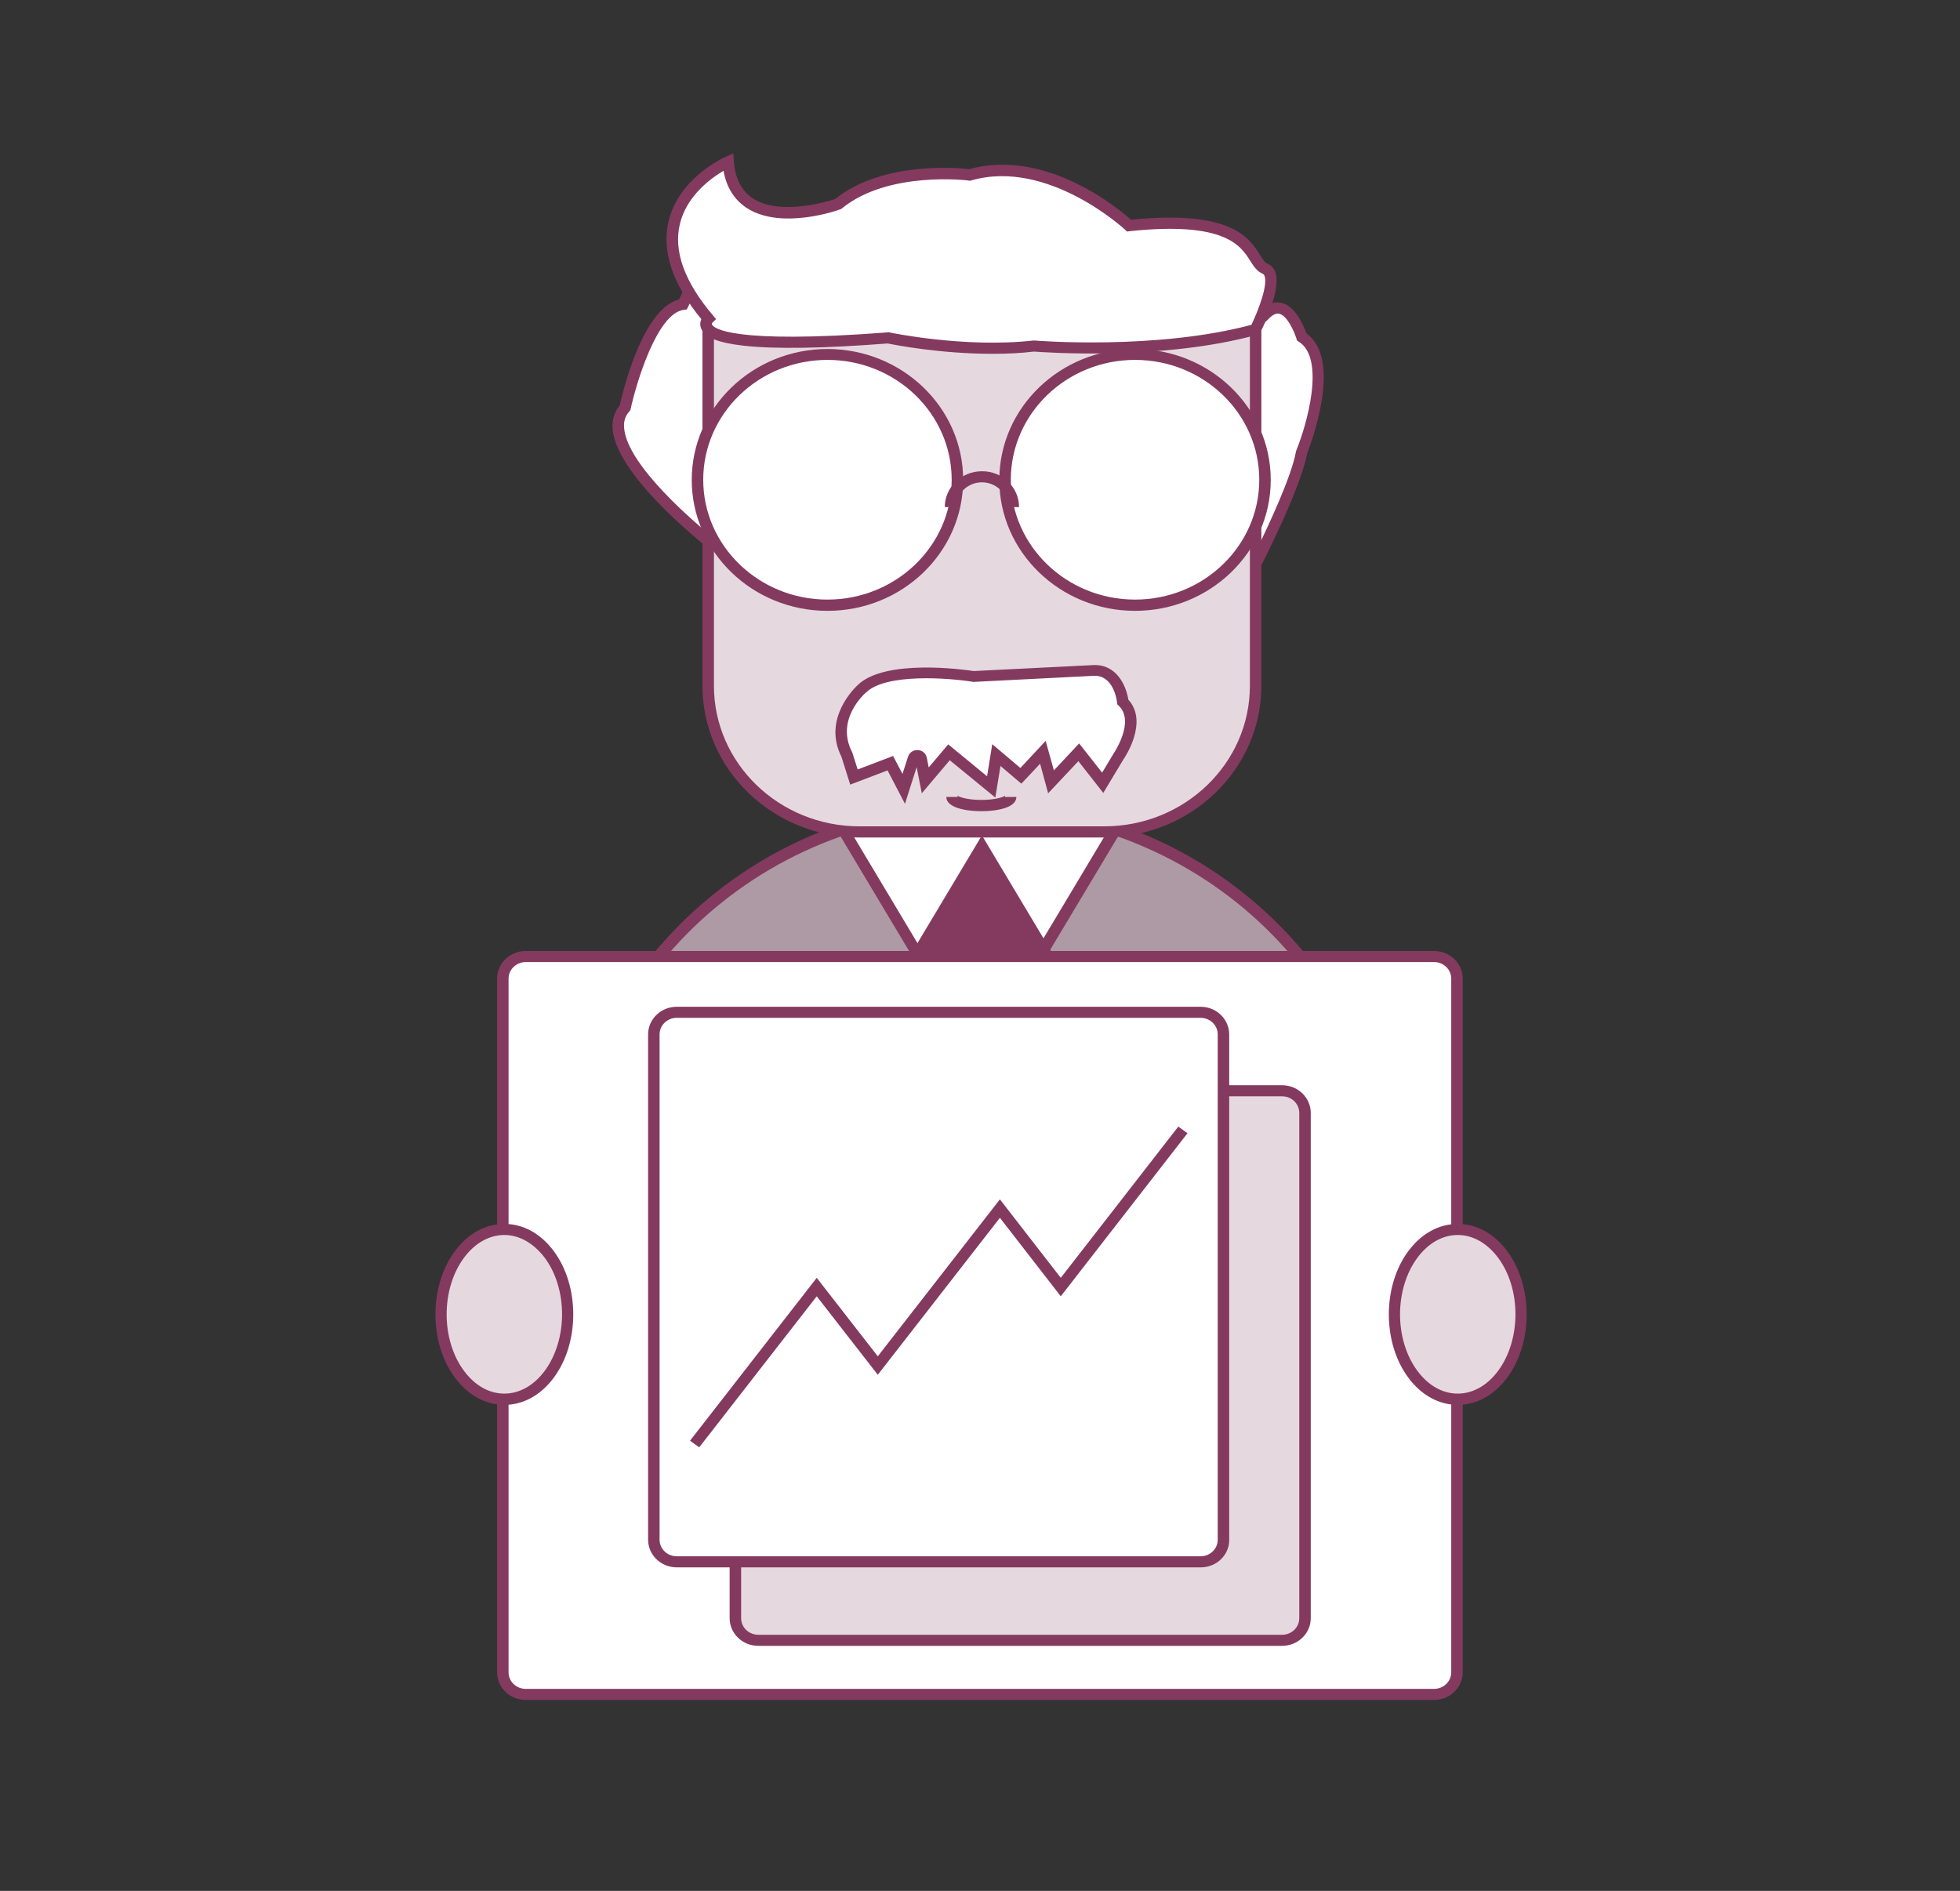 <svg width="312" height="301" viewBox="0 0 312 301" fill="none" xmlns="http://www.w3.org/2000/svg">
<rect x="0" y="0" width="312" height="301" fill="#333333" stroke="none"/>
<path d="M199.601 90.418C199.601 90.418 206.273 77.484 207.218 71.987C207.218 71.987 213.19 57.378 207.218 53.645C207.218 53.645 204.933 46.149 201.124 50.294L192.928 57.819L199.601 90.418Z" fill="white"/>
<path d="M199.205 93.122L191.892 57.496L200.423 49.647C201.551 48.413 202.739 47.942 203.958 48.207C206.273 48.707 207.584 51.999 207.949 53.057C213.83 57.261 208.589 70.841 208.071 72.193C207.066 77.778 200.667 90.241 200.393 90.77L199.205 93.122ZM193.903 58.113L199.966 87.654C201.916 83.686 205.634 75.75 206.304 71.84L206.334 71.752L206.365 71.664C207.949 67.784 211.088 57.114 206.73 54.38L206.456 54.203L206.365 53.88C205.999 52.704 204.872 50.206 203.623 49.941C203.105 49.824 202.495 50.147 201.825 50.882L201.764 50.941L193.903 58.113Z" fill="#843A5F"/>
<path d="M114.898 87.831C114.898 87.831 93.387 71.576 99.481 64.903C99.481 64.903 102.863 49.236 108.682 48.442L110.693 44.386L120.169 50.588L114.898 87.831Z" fill="white"/>
<path d="M115.598 89.477L114.349 88.536C113.679 88.037 98.292 76.308 97.53 68.401C97.378 66.902 97.774 65.579 98.658 64.521C99.176 62.14 102.345 49.148 108.073 47.678L110.358 43.092L121.174 50.176L115.598 89.477ZM111.089 45.709L109.322 49.265L108.834 49.324C104.599 49.883 101.309 60.906 100.394 65.079L100.334 65.315L100.181 65.491C99.511 66.226 99.237 67.108 99.359 68.225C99.938 74.162 110.541 83.186 114.227 86.155L119.194 51.029L111.089 45.709Z" fill="#843A5F"/>
<path d="M90.675 191.447C90.675 199.707 92.362 207.887 95.638 215.519C98.915 223.151 103.718 230.085 109.773 235.927C115.827 241.768 123.015 246.401 130.926 249.563C138.837 252.724 147.316 254.351 155.878 254.351C164.441 254.351 172.919 252.724 180.83 249.563C188.741 246.401 195.929 241.768 201.984 235.927C208.038 230.085 212.841 223.151 216.118 215.519C219.395 207.887 221.081 199.707 221.081 191.447C221.081 183.186 219.395 175.006 216.118 167.374C212.841 159.742 208.038 152.808 201.984 146.966C195.929 141.125 188.741 136.492 180.83 133.331C172.919 130.169 164.441 128.542 155.878 128.542C147.316 128.542 138.837 130.169 130.926 133.331C123.015 136.492 115.827 141.125 109.773 146.966C103.718 152.808 98.915 159.742 95.638 167.374C92.362 175.006 90.675 183.186 90.675 191.447Z" fill="#AE9AA4"/>
<path d="M155.878 255.233C138.206 255.233 121.601 248.59 109.109 236.538C96.616 224.486 89.731 208.466 89.731 191.417C89.731 174.368 96.616 158.348 109.109 146.297C121.601 134.245 138.206 127.602 155.878 127.602C173.55 127.602 190.155 134.245 202.648 146.297C215.14 158.348 222.026 174.368 222.026 191.417C222.026 208.466 215.14 224.486 202.648 236.538C190.125 248.59 173.52 255.233 155.878 255.233ZM155.878 129.395C120.413 129.395 91.589 157.231 91.589 191.417C91.589 225.632 120.443 253.44 155.878 253.44C191.313 253.44 220.167 225.603 220.167 191.417C220.167 157.231 191.313 129.395 155.878 129.395Z" fill="#843A5F"/>
<path d="M155.878 168.284L134.398 132.422H177.328L155.878 168.284Z" fill="white"/>
<path d="M155.878 170.047L132.844 131.541H178.943L155.878 170.047ZM135.982 133.304L155.848 166.52L175.713 133.304H135.982Z" fill="#843A5F"/>
<path d="M156.305 132.981L143.081 155.086H169.528L156.305 132.981Z" fill="#843A5F"/>
<path d="M112.734 52.234V109.171C112.734 121.958 123.581 132.422 136.835 132.422H175.774C189.028 132.422 199.875 121.958 199.875 109.171V52.234" fill="#E6D8DF"/>
<path d="M175.744 133.304H136.835C123.033 133.304 111.82 122.487 111.82 109.171V52.234H113.648V109.171C113.648 121.517 124.038 131.541 136.835 131.541H175.774C188.571 131.541 198.961 121.517 198.961 109.171V52.234H200.789V109.171C200.789 122.487 189.546 133.304 175.744 133.304Z" fill="#843A5F"/>
<path d="M111.028 76.367C111.028 81.66 113.208 86.737 117.088 90.48C120.967 94.223 126.23 96.326 131.716 96.326C137.203 96.326 142.465 94.223 146.345 90.48C150.225 86.737 152.405 81.66 152.405 76.367C152.405 71.073 150.225 65.997 146.345 62.254C142.465 58.511 137.203 56.408 131.716 56.408C126.23 56.408 120.967 58.511 117.088 62.254C113.208 65.997 111.028 71.073 111.028 76.367Z" fill="white"/>
<path d="M131.716 97.237C119.803 97.237 110.114 87.89 110.114 76.396C110.114 64.903 119.803 55.556 131.716 55.556C143.63 55.556 153.319 64.903 153.319 76.396C153.319 87.89 143.66 97.237 131.716 97.237ZM131.716 57.29C120.809 57.29 111.942 65.844 111.942 76.367C111.942 86.89 120.809 95.444 131.716 95.444C142.624 95.444 151.491 86.89 151.491 76.367C151.491 65.844 142.624 57.29 131.716 57.29Z" fill="#843A5F"/>
<path d="M159.991 76.367C159.991 81.66 162.171 86.737 166.051 90.48C169.931 94.223 175.193 96.326 180.68 96.326C186.167 96.326 191.429 94.223 195.309 90.48C199.188 86.737 201.368 81.66 201.368 76.367C201.368 73.746 200.833 71.151 199.793 68.729C198.753 66.308 197.23 64.107 195.309 62.254C193.387 60.401 191.107 58.93 188.597 57.927C186.087 56.924 183.397 56.408 180.68 56.408C177.963 56.408 175.273 56.924 172.763 57.927C170.253 58.93 167.972 60.401 166.051 62.254C164.13 64.107 162.606 66.308 161.566 68.729C160.527 71.151 159.991 73.746 159.991 76.367Z" fill="white"/>
<path d="M180.68 97.237C168.766 97.237 159.077 87.89 159.077 76.396C159.077 64.903 168.766 55.556 180.68 55.556C192.593 55.556 202.282 64.903 202.282 76.396C202.282 87.89 192.593 97.237 180.68 97.237ZM180.68 57.29C169.772 57.29 160.905 65.844 160.905 76.367C160.905 86.89 169.772 95.444 180.68 95.444C191.587 95.444 200.454 86.89 200.454 76.367C200.454 65.844 191.587 57.29 180.68 57.29Z" fill="#843A5F"/>
<path d="M162.216 80.717H160.387C160.387 78.542 158.559 76.779 156.305 76.779C154.05 76.779 152.222 78.542 152.222 80.717H150.394C150.394 77.572 153.045 75.015 156.305 75.015C159.565 74.986 162.216 77.572 162.216 80.717ZM156.213 129.13C153.654 129.13 150.637 128.542 150.637 126.867H152.466C152.466 126.749 152.405 126.661 152.405 126.632C152.618 126.867 154.02 127.337 156.213 127.337C158.407 127.337 159.809 126.867 160.022 126.632C159.991 126.661 159.961 126.72 159.961 126.867H161.789C161.789 128.542 158.803 129.13 156.213 129.13Z" fill="#843A5F"/>
<path d="M115.903 25.779C115.903 25.779 98.201 33.598 112.734 50.735C112.734 50.735 107.006 56.438 141.375 53.792C141.375 53.792 153.441 56.349 164.623 55.115C164.623 55.115 184.305 56.761 199.875 52.469C199.875 52.469 204.202 43.886 201.398 42.798C198.595 41.711 200.454 33.745 179.766 35.95C179.766 35.95 167.243 24.192 154.416 27.895C154.416 27.895 141.253 26.132 133.453 32.54C133.392 32.481 116.909 38.389 115.903 25.779Z" fill="white"/>
<path d="M157.98 56.32C149.693 56.32 142.441 54.909 141.314 54.674C131.046 55.468 123.338 55.585 118.371 55.027C114.441 54.586 112.308 53.763 111.668 52.41C111.363 51.823 111.455 51.235 111.638 50.794C107.037 45.209 105.3 39.977 106.427 35.215C108.073 28.307 115.233 25.074 115.538 24.956L116.726 24.427L116.817 25.691C117.03 28.513 118.127 30.541 120.016 31.687C124.373 34.362 131.808 32.04 132.935 31.687C140.522 25.603 152.557 26.72 154.294 26.925C166.42 23.574 177.968 33.128 180.04 34.98C196.066 33.363 198.87 37.89 200.576 40.594C201.002 41.27 201.338 41.799 201.703 41.946C202.282 42.181 202.739 42.622 202.983 43.239C204.049 45.944 201.033 52.117 200.667 52.822L200.484 53.175L200.088 53.292C185.098 57.437 166.116 56.085 164.592 55.967C162.398 56.232 160.144 56.32 157.98 56.32ZM141.436 52.881L141.558 52.91C141.68 52.94 153.593 55.438 164.501 54.203H164.684C164.866 54.233 184.062 55.761 199.205 51.705C200.362 49.295 201.855 45.326 201.277 43.886C201.185 43.68 201.094 43.621 201.033 43.592C200.088 43.21 199.57 42.387 199.022 41.535C197.529 39.154 195.061 35.185 179.827 36.802L179.4 36.861L179.095 36.567C178.973 36.449 166.786 25.221 154.629 28.718L154.446 28.777L154.263 28.748C154.141 28.718 141.405 27.131 134.002 33.187L133.88 33.275L133.727 33.333C133.362 33.48 124.526 36.596 119.041 33.216C116.97 31.922 115.659 29.924 115.172 27.19C113.222 28.336 109.291 31.158 108.225 35.656C107.189 39.977 108.956 44.856 113.466 50.176L113.984 50.794L113.405 51.352C113.374 51.382 113.252 51.529 113.344 51.676C113.618 52.205 116.299 54.821 141.314 52.91L141.436 52.881Z" fill="#843A5F"/>
<path d="M228.272 269.724H83.698C81.687 269.724 80.041 268.137 80.041 266.197V155.791C80.041 153.851 81.687 152.264 83.698 152.264H228.272C230.283 152.264 231.928 153.851 231.928 155.791V266.197C231.928 268.137 230.283 269.724 228.272 269.724Z" fill="white"/>
<path d="M228.272 270.606H83.698C81.169 270.606 79.127 268.637 79.127 266.197V155.791C79.127 153.351 81.169 151.382 83.698 151.382H228.272C230.801 151.382 232.842 153.351 232.842 155.791V266.197C232.842 268.637 230.801 270.606 228.272 270.606ZM83.698 153.146C82.174 153.146 80.955 154.321 80.955 155.791V266.197C80.955 267.667 82.174 268.842 83.698 268.842H228.272C229.795 268.842 231.014 267.667 231.014 266.197V155.791C231.014 154.321 229.795 153.146 228.272 153.146H83.698Z" fill="#843A5F"/>
<path d="M87.415 218.813C83.484 224.104 77.086 224.104 73.156 218.813C69.225 213.522 69.225 204.968 73.156 199.706C77.086 194.415 83.484 194.415 87.415 199.706C91.345 204.968 91.345 213.522 87.415 218.813Z" fill="#E6D8DF"/>
<path d="M80.285 223.634C77.299 223.634 74.496 222.105 72.424 219.313C68.281 213.757 68.281 204.703 72.424 199.148C74.496 196.355 77.299 194.827 80.285 194.827C83.271 194.827 86.074 196.355 88.146 199.148C92.29 204.703 92.29 213.757 88.146 219.313C86.074 222.105 83.271 223.634 80.285 223.634ZM80.285 196.591C77.909 196.591 75.623 197.855 73.887 200.177C70.169 205.174 70.169 213.287 73.887 218.254C75.623 220.577 77.878 221.84 80.285 221.84C82.662 221.84 84.947 220.577 86.684 218.254C90.401 213.257 90.401 205.144 86.684 200.177C84.916 197.884 82.662 196.591 80.285 196.591Z" fill="#843A5F"/>
<path d="M239.18 218.813C235.249 224.104 228.851 224.104 224.92 218.813C220.99 213.522 220.99 204.968 224.92 199.706C228.851 194.415 235.249 194.415 239.18 199.706C243.11 204.968 243.11 213.522 239.18 218.813Z" fill="#E6D8DF"/>
<path d="M232.05 223.634C229.064 223.634 226.261 222.105 224.189 219.313C220.045 213.757 220.045 204.703 224.189 199.148C226.261 196.355 229.064 194.827 232.05 194.827C235.036 194.827 237.839 196.355 239.911 199.148C244.055 204.703 244.055 213.757 239.911 219.313C237.839 222.105 235.036 223.634 232.05 223.634ZM232.05 196.591C229.673 196.591 227.388 197.855 225.652 200.177C221.934 205.174 221.934 213.287 225.652 218.254C227.388 220.577 229.643 221.84 232.05 221.84C234.427 221.84 236.712 220.577 238.448 218.254C242.166 213.257 242.166 205.144 238.448 200.177C236.712 197.884 234.457 196.591 232.05 196.591Z" fill="#843A5F"/>
<path d="M154.934 107.702C154.934 107.702 141.345 105.526 137.14 109.7C137.14 109.7 131.808 114.315 134.763 120.135L135.921 123.751L141.71 121.546L143.843 125.632L145.397 120.782C145.58 120.194 146.494 120.224 146.616 120.841L147.286 124.251L151.064 119.753L157.798 125.279L158.62 120.194L162.52 123.516L166.024 119.753L167.334 124.456L171.752 119.753L175.561 124.603L178.09 120.4C178.09 120.4 181.99 114.815 178.791 111.729C178.791 111.729 178.242 106.438 173.977 106.732L154.934 107.702Z" fill="white"/>
<path d="M144.056 127.954L141.284 122.634L135.342 124.897L133.941 120.459C130.894 114.403 136.073 109.495 136.5 109.083C140.827 104.791 153.623 106.614 154.995 106.82L173.885 105.879C177.755 105.615 179.278 109.201 179.613 111.376C182.812 114.874 179.156 120.429 178.821 120.9L175.622 126.22L171.661 121.164L166.847 126.279L165.567 121.576L162.581 124.75L159.26 121.928L158.437 126.955L151.186 121.017L146.737 126.279L145.915 122.105L144.056 127.954ZM150.942 118.489L157.127 123.575L157.95 118.46L162.429 122.252L166.451 117.931L167.761 122.634L171.783 118.342L175.439 122.987L177.298 119.9C177.328 119.841 180.71 114.874 178.09 112.346L177.846 112.111L177.816 111.787C177.785 111.611 177.298 107.349 174.007 107.584L154.903 108.554L154.812 108.525C151.155 107.937 140.979 107.114 137.841 110.259L137.78 110.288C137.597 110.465 132.996 114.55 135.616 119.665L135.677 119.812L136.53 122.487L142.167 120.341L143.66 123.192L144.544 120.459C144.757 119.783 145.366 119.371 146.098 119.401C146.829 119.43 147.377 119.93 147.53 120.606L147.834 122.164L150.942 118.489Z" fill="#843A5F"/>
<path d="M204.08 261.112H120.717C118.706 261.112 117.061 259.524 117.061 257.584V177.161C117.061 175.221 118.706 173.634 120.717 173.634H204.08C206.091 173.634 207.736 175.221 207.736 177.161V257.584C207.736 259.524 206.091 261.112 204.08 261.112Z" fill="#E6D8DF"/>
<path d="M204.08 261.993H120.717C118.188 261.993 116.147 260.024 116.147 257.584V177.161C116.147 174.721 118.188 172.752 120.717 172.752H204.08C206.609 172.752 208.65 174.721 208.65 177.161V257.584C208.65 260.024 206.609 261.993 204.08 261.993ZM120.717 174.515C119.194 174.515 117.975 175.691 117.975 177.161V257.584C117.975 259.054 119.194 260.23 120.717 260.23H204.08C205.603 260.23 206.822 259.054 206.822 257.584V177.161C206.822 175.691 205.603 174.515 204.08 174.515H120.717Z" fill="#843A5F"/>
<path d="M191.13 248.619H107.737C105.727 248.619 104.081 247.032 104.081 245.092V164.668C104.081 162.728 105.727 161.141 107.737 161.141H191.1C193.111 161.141 194.756 162.728 194.756 164.668V245.092C194.787 247.032 193.141 248.619 191.13 248.619Z" fill="white"/>
<path d="M191.13 249.501H107.737C105.209 249.501 103.167 247.531 103.167 245.092V164.668C103.167 162.228 105.209 160.259 107.737 160.259H191.1C193.629 160.259 195.67 162.228 195.67 164.668V245.092C195.701 247.531 193.659 249.501 191.13 249.501ZM107.737 162.023C106.214 162.023 104.995 163.198 104.995 164.668V245.092C104.995 246.561 106.214 247.737 107.737 247.737H191.1C192.623 247.737 193.842 246.561 193.842 245.092V164.668C193.842 163.198 192.623 162.023 191.1 162.023H107.737Z" fill="#843A5F"/>
<path d="M111.302 230.394L109.84 229.336L130.01 203.41L139.73 215.903L159.169 190.918L168.858 203.41L187.566 179.336L189.028 180.394L168.858 206.35L159.169 193.857L139.73 218.842L130.01 206.35L111.302 230.394Z" fill="#843A5F"/>
</svg>
